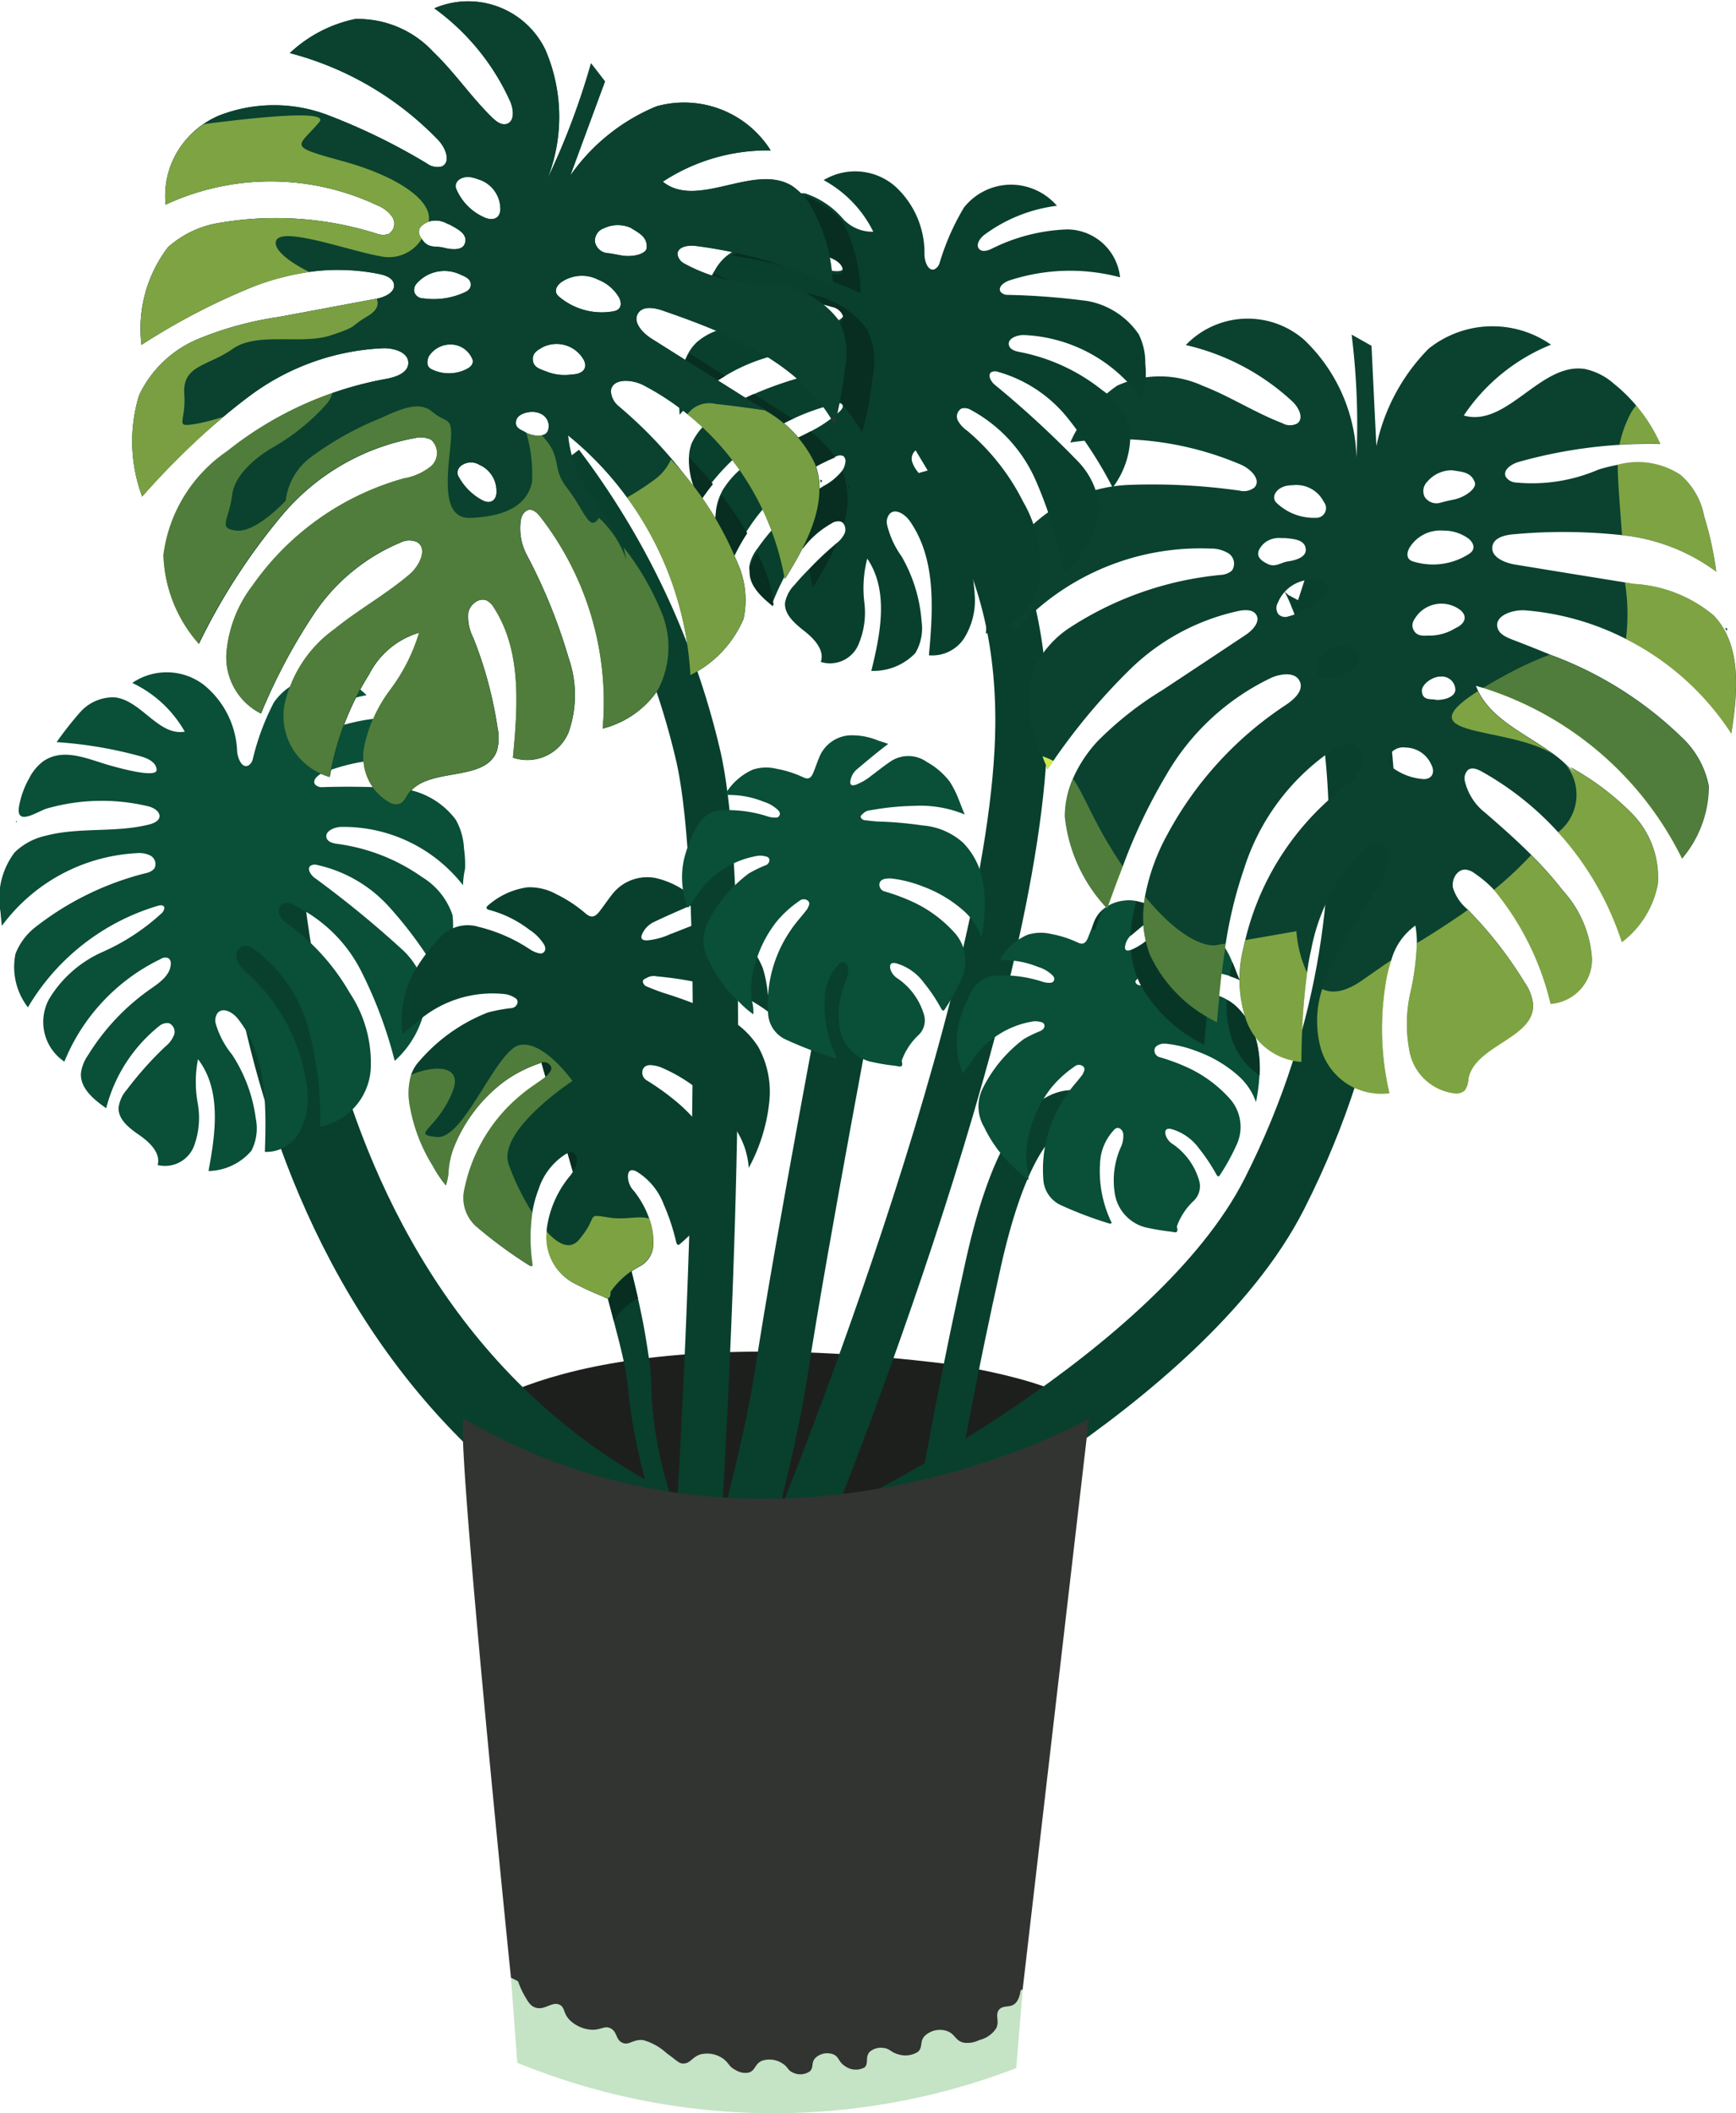 <svg xmlns="http://www.w3.org/2000/svg" width="60.254" height="73.329" viewBox="0 0 60.254 73.329"><g transform="translate(-724.826 -375.167)"><g transform="translate(724.826 375.167)"><path d="M752.994,459.518s3.649-3.54,16.812-1.9c0,0,4.745.678,4.881,1.9,0,0-5.966,6.169-11.864,4.135S752.994,462.569,752.994,459.518Z" transform="translate(-736.887 -410.286)" fill="#1d1f1d"/><path d="M740.423,421.785s-.849,19.068,13.827,26.463" transform="translate(-731.5 -395.128)" fill="none" stroke="#08402d" stroke-miterlimit="10" stroke-width="2.801"/><path d="M762.186,454.016l-.844.314c-.225-.835-.44-1.639-.642-2.466a20.986,20.986,0,0,1-.5-2.506c-.031-.212-.045-.436-.067-.647-.031-.189-.049-.377-.09-.575-.081-.4-.171-.79-.278-1.19l-.121-.472c-.166-.638-.337-1.284-.512-1.926-.22-.835-.454-1.666-.692-2.493l-.121-.431c-.18-.629-.359-1.253-.539-1.882l-.256-.885-.1-.337-1.033-3.575.723-.229.135-.045a.212.212,0,0,0,.018.049q.788,2.351,1.514,4.73c.485,1.6.934,3.211,1.361,4.832.117.467.233.934.341,1.406.076.35.153.7.216,1.055.076.413.139.84.2,1.267.027.216.031.445.05.67.009.2,0,.4.022.6A14.058,14.058,0,0,0,762.186,454.016Z" transform="translate(-738.342 -400.646)" fill="#08402d"/><path d="M773.893,433.573s-1.868,9.816-2.531,14.177c-.367,2.418-1.206,5.455-1.206,5.455" transform="translate(-744.235 -400.175)" fill="none" stroke="#08402d" stroke-miterlimit="10" stroke-width="1.831"/><path d="M758.877,403.287a26.9,26.9,0,0,1,4.776,10.2c1.337,6.006-.037,27.25-.037,27.25" transform="translate(-739.406 -387.207)" fill="none" stroke="#08402d" stroke-miterlimit="10" stroke-width="1.571"/><path d="M777.266,402.355c.15-.09,3.79,2.724,3.721,9.641-.094,9.507-7.8,28.228-7.8,28.228" transform="translate(-745.534 -386.808)" fill="none" stroke="#08402d" stroke-miterlimit="10" stroke-width="1.815"/><path d="M786.63,442.661s-2.269-2.051-3.872,5.108-2.355,12.72-2.355,12.72" transform="translate(-748.623 -403.95)" fill="none" stroke="#08402d" stroke-miterlimit="10" stroke-width="1.236"/><path d="M792.8,409.654c.476.155,4.614,10.292-1.185,21.712-3.277,6.453-14.1,11.727-14.1,11.727" transform="translate(-747.387 -389.934)" fill="none" stroke="#08402d" stroke-miterlimit="10" stroke-width="2.323"/><g transform="translate(0 23.328)"><path d="M724.844,424.28c.012.162.029.323.047.48a6.213,6.213,0,0,1,4.658-2.521.882.882,0,0,1,.5.084.334.334,0,0,1,.137.443.5.5,0,0,1-.284.161,10.257,10.257,0,0,0-3.839,1.87,2.179,2.179,0,0,0-.7.934,2.293,2.293,0,0,0,.432,1.856,7.824,7.824,0,0,1,4.514-3.524c.067-.019.151-.033.2.02s0,.163-.059.226a7.515,7.515,0,0,1-2.073,1.36,4.1,4.1,0,0,0-1.841,1.619,1.659,1.659,0,0,0,.524,2.183,6.794,6.794,0,0,1,3.343-3.561.283.283,0,0,1,.275-.025.233.233,0,0,1,.075.213c-.026.383-.393.636-.708.855a7.788,7.788,0,0,0-2.167,2.3,1.394,1.394,0,0,0-.242.61c-.039.525.444.924.876,1.224a5.353,5.353,0,0,1,1.858-2.865.432.432,0,0,1,.311-.088.323.323,0,0,1,.186.411.983.983,0,0,1-.3.4,12.007,12.007,0,0,0-1.333,1.492,1.16,1.16,0,0,0-.293.64c-.01.424.4.72.746.961s.723.612.61,1.02a1.079,1.079,0,0,0,1.252-.631,2.822,2.822,0,0,0,.14-1.512,4.089,4.089,0,0,1,.009-1.529c.819,1.062.612,2.562.365,3.88a2.006,2.006,0,0,0,1.49-.705,1.7,1.7,0,0,0,.151-1.116,5.3,5.3,0,0,0-.822-2.216,3.043,3.043,0,0,1-.567-1.073.439.439,0,0,1,.074-.385c.193-.2.53,0,.7.221.994,1.257.985,3.009.93,4.611a1.315,1.315,0,0,0,1.186-.66,2.461,2.461,0,0,0,.3-1.378,6.408,6.408,0,0,0-2.121-4.188,1.164,1.164,0,0,1-.328-.435.375.375,0,0,1,.17-.468.513.513,0,0,1,.456.125,5.123,5.123,0,0,1,1.859,2.768,12.274,12.274,0,0,1,.4,3.362,2.184,2.184,0,0,0,1.75-1.959,4.389,4.389,0,0,0-.727-2.687,7.707,7.707,0,0,0-2.079-2.34,1,1,0,0,1-.341-.335.314.314,0,0,1,.105-.42.427.427,0,0,1,.336.037,5.073,5.073,0,0,1,2.367,2.286,15.1,15.1,0,0,1,1.174,3.134,3.376,3.376,0,0,0,1.106-2.231,2.679,2.679,0,0,0-.81-1.6,35.88,35.88,0,0,0-3.1-2.538c-.122-.106-.244-.3-.121-.4a.277.277,0,0,1,.232-.029,4.736,4.736,0,0,1,2.484,1.437,14.15,14.15,0,0,1,1.722,2.346,3.024,3.024,0,0,0,.492-2.048,2.463,2.463,0,0,0-1.055-1.315,6.617,6.617,0,0,0-2.921-1.149c-.154-.021-.339-.059-.391-.2-.085-.236.256-.386.507-.392a5.266,5.266,0,0,1,4.226,2.025,2.788,2.788,0,0,1,.07-.565,3.737,3.737,0,0,0-.037-.71,2.227,2.227,0,0,0-.285-1A2.746,2.746,0,0,0,738.8,420a26.322,26.322,0,0,0-2.788-.053.314.314,0,0,1-.251-.095c-.105-.15.1-.327.267-.4a6.713,6.713,0,0,1,3.849-.337,1.856,1.856,0,0,0-1.942-1.554,6.326,6.326,0,0,0-2.6.838c-.123.058-.278.112-.384.027-.167-.132-.01-.4.154-.53a5.368,5.368,0,0,1,2.443-1.139,2.084,2.084,0,0,0-3.215.248,8.51,8.51,0,0,0-.736,1.981.36.36,0,0,1-.148.208c-.225.114-.375-.245-.393-.5a3.12,3.12,0,0,0-1.16-2.3,2.122,2.122,0,0,0-2.479-.064,4.122,4.122,0,0,1,1.822,1.691c-.916.16-1.516-1.1-2.441-1.191a1.534,1.534,0,0,0-1.183.509,11.994,11.994,0,0,0-.824,1.045,14.621,14.621,0,0,1,2.905.49c.254.07.557.208.566.471.01.322-1.465-.11-1.611-.15-.729-.2-1.6-.637-2.314-.153a1.682,1.682,0,0,0-.5.6,3.076,3.076,0,0,0-.353.985c-.108.7.661.149.973.06a6.929,6.929,0,0,1,3.5-.079c.455.11.6.491.059.631-1.175.3-2.437.085-3.609.395a2.247,2.247,0,0,0-1.068.571A2.632,2.632,0,0,0,724.844,424.28Z" transform="translate(-724.826 -415.962)" fill="#0a4f38"/><path d="M725.792,425.017c0,.007,0,.014.007.022l.022-.054C725.791,424.971,725.794,425,725.792,425.017Z" transform="translate(-725.239 -419.824)" fill="#0a4f38"/><path d="M725.844,424.984l.006,0h0v-.006h-.006Z" transform="translate(-725.262 -419.824)" fill="#0a4f38"/></g><path d="M760.484,445.723a2.371,2.371,0,0,0-.782.7.534.534,0,0,0-.058.09c-.166-.638-.337-1.284-.512-1.926-.22-.835-.454-1.666-.692-2.493a.835.835,0,0,0,.022-.1.306.306,0,0,0-.112-.31.125.125,0,0,0-.031-.018c-.18-.629-.359-1.253-.539-1.882l-.256-.885a.184.184,0,0,0,.036-.234.2.2,0,0,0-.135-.1l-1.033-3.575.723-.229a.249.249,0,0,0,.153,0q.788,2.351,1.514,4.73c.485,1.6.934,3.211,1.361,4.832C760.26,444.784,760.376,445.251,760.484,445.723Z" transform="translate(-738.342 -400.68)" fill="#072e20"/><path d="M761.587,434.3a3.226,3.226,0,0,1,.379,1.9,6.123,6.123,0,0,1-.713,2.292,2.775,2.775,0,0,0-.418-1.284,5.648,5.648,0,0,0-1.452-1.523,5.506,5.506,0,0,0-1.2-.69,1.25,1.25,0,0,0-.24-.058c-.152-.026-.308-.01-.369.149a.314.314,0,0,0,.149.376,8.83,8.83,0,0,1,1.008.723,5.668,5.668,0,0,1,1.462,1.854,1.855,1.855,0,0,1-.3,2.042,8.863,8.863,0,0,1-1,1.03c-.107.1-.136.042-.162-.058a7.289,7.289,0,0,0-.428-1.29,2.27,2.27,0,0,0-.943-1.144c-.191-.1-.3-.039-.3.178a.727.727,0,0,0,.2.487,3.286,3.286,0,0,1,.542.976,2.4,2.4,0,0,1,.142.855.877.877,0,0,1-.457.787,2.878,2.878,0,0,0-.962.814c-.023.035-.062.071-.062.107-.006.317-.165.181-.311.117a10.071,10.071,0,0,1-1.024-.476,1.8,1.8,0,0,1-.888-1.76c0-.026,0-.055,0-.081a3.619,3.619,0,0,1,.778-1.815,1.182,1.182,0,0,0,.266-.521.312.312,0,0,0-.114-.315c-.1-.065-.188,0-.285.052a2.257,2.257,0,0,0-.927,1.212,4.008,4.008,0,0,0-.217.8,6.206,6.206,0,0,0,0,1.75c0,.039.029.087-.013.11-.023.013-.071,0-.1-.023a15.537,15.537,0,0,1-1.825-1.341,1.324,1.324,0,0,1-.421-1.3,5.706,5.706,0,0,1,2-3.3c.259-.22.551-.392.82-.6a.3.3,0,0,0,.049-.035c.078-.1.208-.195.123-.341a.291.291,0,0,0-.373-.09,4.624,4.624,0,0,0-1.235.632,5.3,5.3,0,0,0-1.727,2.236,2.859,2.859,0,0,0-.208.946,1.974,1.974,0,0,1-.09.424,4.263,4.263,0,0,1-.467-.7,5.8,5.8,0,0,1-.784-2.051,2.347,2.347,0,0,1,.039-1.076v0a1.339,1.339,0,0,1,.3-.5A6,6,0,0,1,752.2,433.1a5.409,5.409,0,0,1,.791-.149.244.244,0,0,0,.233-.172.151.151,0,0,0-.075-.178.844.844,0,0,0-.34-.136,3.953,3.953,0,0,0-3,.907c-.178.156-.366.3-.551.454,0,0-.013,0-.033,0a3.674,3.674,0,0,1,.408-2.126,6.169,6.169,0,0,1,.94-1.238,1.292,1.292,0,0,1,1.31-.331,5.6,5.6,0,0,1,1.779.781.97.97,0,0,0,.259.12c.078.023.165.042.23-.035s.042-.169,0-.25a1.659,1.659,0,0,0-.512-.518,3.963,3.963,0,0,0-1.381-.684c-.139-.033-.133-.1-.039-.172a2.62,2.62,0,0,1,1.352-.616,1.91,1.91,0,0,1,1.011.243,4.614,4.614,0,0,1,1,.658c.188.165.324.146.483-.055s.311-.435.48-.642a1.538,1.538,0,0,1,1.478-.526A3,3,0,0,1,759.2,429c.117.071.227.149.376.25-.265.11-.5.207-.735.311-.3.133-.6.265-.894.408a.821.821,0,0,0-.373.369c-.1.185-.042.269.168.259a2.457,2.457,0,0,0,.775-.21c.3-.11.583-.237.885-.337a1.39,1.39,0,0,1,1.6.412,3.276,3.276,0,0,1,.739,1.1,4.264,4.264,0,0,1,.169.853c.032.236.042.476.084.713a5.049,5.049,0,0,0-2.032-.956,11.68,11.68,0,0,0-1.893-.324.49.49,0,0,0-.344.045c-.058.039-.158.049-.146.149a.217.217,0,0,0,.146.162c.182.075.367.149.551.211a16.238,16.238,0,0,1,1.8.674A2.992,2.992,0,0,1,761.587,434.3Z" transform="translate(-735.265 -397.969)" fill="#08402d"/><path d="M789.762,434.995a.243.243,0,0,0,.193.256,6.886,6.886,0,0,1,.925.341,4.479,4.479,0,0,1,1.509,1.109,1.473,1.473,0,0,1,.207,1.622,7.558,7.558,0,0,1-.552,1c-.059.1-.094.063-.135-.009a6.393,6.393,0,0,0-.6-.9,1.8,1.8,0,0,0-.961-.674c-.171-.035-.238.031-.2.2a.568.568,0,0,0,.256.328,2.315,2.315,0,0,1,.907,1.257.7.7,0,0,1-.18.7,2.259,2.259,0,0,0-.565.822c-.009.031-.031.067-.023.1.063.242-.09.17-.216.153a8.331,8.331,0,0,1-.88-.148,1.445,1.445,0,0,1-1.069-1.222,2.829,2.829,0,0,1,.211-1.549.9.9,0,0,0,.09-.458.242.242,0,0,0-.153-.216c-.085-.027-.144.036-.2.1a1.783,1.783,0,0,0-.453,1.123,4.1,4.1,0,0,0,.373,2c.014.027.045.058.014.085a.088.088,0,0,1-.077,0,13.33,13.33,0,0,1-1.68-.638,1.048,1.048,0,0,1-.6-.907,4.5,4.5,0,0,1,.831-2.946c.148-.225.337-.418.5-.634a.308.308,0,0,0,.031-.04c.036-.09.117-.193.022-.283a.232.232,0,0,0-.305.009,3.877,3.877,0,0,0-.813.745,4.172,4.172,0,0,0-.845,2.075,2.208,2.208,0,0,0,.041.768,1.671,1.671,0,0,1,.022.341,3.221,3.221,0,0,1-.508-.44,4.538,4.538,0,0,1-1.033-1.4,1.405,1.405,0,0,1-.072-1.28,4.806,4.806,0,0,1,1.451-1.765,4,4,0,0,1,.575-.279c.077-.041.144-.09.144-.184a.125.125,0,0,0-.1-.121.675.675,0,0,0-.288-.031,3.129,3.129,0,0,0-2.1,1.329c-.1.157-.22.31-.328.463,0,0-.009,0-.022,0a2.9,2.9,0,0,1-.14-1.711,4.77,4.77,0,0,1,.459-1.145,1.013,1.013,0,0,1,.929-.53,4.436,4.436,0,0,1,1.527.22.742.742,0,0,0,.224.036c.059,0,.13,0,.166-.076s0-.135-.054-.189a1.226,1.226,0,0,0-.5-.288,3.129,3.129,0,0,0-1.2-.233c-.112,0-.121-.05-.063-.121a2.081,2.081,0,0,1,.9-.759,1.526,1.526,0,0,1,.826-.027,3.639,3.639,0,0,1,.911.292c.176.085.274.04.355-.144.049-.121.094-.242.143-.364.027-.076.054-.153.085-.229a1.116,1.116,0,0,1,.261-.377,1.37,1.37,0,0,1,.763-.337,1.237,1.237,0,0,1,.427.013c.2.041.4.113.588.171.1.031.2.067.337.112-.18.139-.337.265-.494.391-.2.166-.4.332-.6.5a.079.079,0,0,0-.031.036.658.658,0,0,0-.176.324c-.035.166.023.215.184.166a2.068,2.068,0,0,0,.548-.328c.2-.144.4-.3.6-.445a1.112,1.112,0,0,1,1.311-.022,3.594,3.594,0,0,1,.562.413,1.359,1.359,0,0,1,.234.269,3.018,3.018,0,0,1,.274.534.624.624,0,0,1,.035.081c.072.175.135.355.216.53a2.742,2.742,0,0,0-.35-.135,3.66,3.66,0,0,0-.615-.13,5.773,5.773,0,0,0-.79-.041,9.579,9.579,0,0,0-1.518.153.413.413,0,0,0-.252.108l-.013.014c-.036.035-.094.067-.067.134a.181.181,0,0,0,.148.09.056.056,0,0,1,.027,0c.144.018.292.036.44.041a13.1,13.1,0,0,1,1.514.134c.139.023.282.05.417.086a2.136,2.136,0,0,1,.611.229,1.585,1.585,0,0,1,.391.292,2.578,2.578,0,0,1,.692,1.37,4.071,4.071,0,0,1,.058.961,6.334,6.334,0,0,1-.121.938,2.2,2.2,0,0,0-.588-.889,4.415,4.415,0,0,0-1.432-.862,4.189,4.189,0,0,0-1.065-.269.9.9,0,0,0-.193,0C789.892,434.82,789.775,434.864,789.762,434.995Z" transform="translate(-749.692 -398.565)" fill="#0a4f38"/><path d="M766.408,425.738c.015,0,.023,0,.025,0,.109-.154.223-.306.326-.464a3.139,3.139,0,0,1,2.1-1.328.7.7,0,0,1,.288.032.123.123,0,0,1,.1.119.2.2,0,0,1-.142.183,4.374,4.374,0,0,0-.574.28,4.784,4.784,0,0,0-1.454,1.766,1.4,1.4,0,0,0,.073,1.281,4.58,4.58,0,0,0,1.033,1.4,3.371,3.371,0,0,0,.505.441,1.51,1.51,0,0,0-.021-.345,2.277,2.277,0,0,1-.042-.768,4.218,4.218,0,0,1,.847-2.074,3.759,3.759,0,0,1,.812-.746.231.231,0,0,1,.3-.007c.095.091.016.192-.022.285a.235.235,0,0,1-.031.038c-.16.215-.348.408-.5.632a4.519,4.519,0,0,0-.831,2.946,1.049,1.049,0,0,0,.6.907,12.526,12.526,0,0,0,1.68.639.093.093,0,0,0,.077,0c.029-.027,0-.059-.013-.088a4.123,4.123,0,0,1-.376-2,1.791,1.791,0,0,1,.454-1.123c.061-.062.118-.129.205-.1a.246.246,0,0,1,.153.216.927.927,0,0,1-.092.457,2.864,2.864,0,0,0-.21,1.552,1.446,1.446,0,0,0,1.066,1.219,7.807,7.807,0,0,0,.882.148c.127.018.277.089.215-.154-.007-.027.014-.063.023-.094a2.247,2.247,0,0,1,.564-.826.7.7,0,0,0,.183-.7,2.312,2.312,0,0,0-.911-1.255.58.58,0,0,1-.255-.329c-.039-.169.029-.24.2-.2a1.8,1.8,0,0,1,.962.674,5.812,5.812,0,0,1,.6.895c.041.072.076.11.136.013a7.2,7.2,0,0,0,.551-1,1.47,1.47,0,0,0-.206-1.625,4.476,4.476,0,0,0-1.51-1.108,6.9,6.9,0,0,0-.923-.34.244.244,0,0,1-.192-.255c.014-.134.129-.18.25-.193a.861.861,0,0,1,.2,0,4.3,4.3,0,0,1,1.062.274,4.466,4.466,0,0,1,1.431.858,2.207,2.207,0,0,1,.593.891,4.935,4.935,0,0,0,.06-1.9,2.567,2.567,0,0,0-.692-1.369,2.385,2.385,0,0,0-1.416-.6,13.061,13.061,0,0,0-1.516-.134c-.156-.007-.312-.027-.467-.046a.171.171,0,0,1-.146-.091c-.032-.074.044-.1.08-.146a.391.391,0,0,1,.253-.108,9.3,9.3,0,0,1,1.517-.153,4.025,4.025,0,0,1,1.755.3c-.082-.174-.142-.355-.214-.529a3.363,3.363,0,0,0-.311-.615,2.556,2.556,0,0,0-.795-.681,1.106,1.106,0,0,0-1.311.023c-.208.14-.4.3-.6.445a1.992,1.992,0,0,1-.548.324c-.16.051-.221,0-.185-.164a.658.658,0,0,1,.208-.36c.2-.171.4-.337.6-.5.156-.129.316-.252.5-.394-.135-.044-.236-.081-.339-.11a2.346,2.346,0,0,0-1.016-.185,1.216,1.216,0,0,0-1.02.714c-.085.194-.15.4-.231.591s-.177.232-.356.145a3.684,3.684,0,0,0-.909-.289,1.5,1.5,0,0,0-.825.026,2.1,2.1,0,0,0-.9.757c-.057.073-.048.129.065.124a3.164,3.164,0,0,1,1.2.232,1.258,1.258,0,0,1,.5.288c.05.051.093.109.055.19s-.107.077-.169.075a.808.808,0,0,1-.224-.036,4.472,4.472,0,0,0-1.525-.221,1.021,1.021,0,0,0-.931.53,4.827,4.827,0,0,0-.458,1.146A2.914,2.914,0,0,0,766.408,425.738Z" transform="translate(-742.541 -394.253)" fill="#0a4f38"/><g transform="translate(37.901 31.273)"><path d="M796.869,434.942a2.578,2.578,0,0,0-.692-1.37,1.584,1.584,0,0,0-.391-.292,3.69,3.69,0,0,0,.22,1.482,2.5,2.5,0,0,0,.921,1.141A4.072,4.072,0,0,0,796.869,434.942Zm-.849-2.879a.625.625,0,0,0-.035-.081c-.023.086-.041.176-.058.261s-.031.144-.041.216a2.735,2.735,0,0,1,.35.135C796.155,432.418,796.092,432.238,796.02,432.064Zm-1.1-1.3a1.112,1.112,0,0,0-1.311.022c-.206.144-.4.3-.6.445a2.068,2.068,0,0,1-.548.328,3.19,3.19,0,0,0,.207.921.584.584,0,0,0,.036.081,1.715,1.715,0,0,0,.107.229A5.084,5.084,0,0,0,795,434.835c.049-.593.1-1.191.18-1.783.027-.242.058-.485.094-.723.058-.386.126-.768.206-1.149A3.6,3.6,0,0,0,794.915,430.766Zm-1.684-.736c-.193-.058-.386-.13-.588-.171a4.7,4.7,0,0,0-.2,1.213.079.079,0,0,1,.031-.036c.2-.17.4-.337.6-.5.157-.126.315-.252.494-.391C793.434,430.1,793.335,430.06,793.231,430.029Zm-2.039.53c-.031.076-.058.153-.085.229l.081.108c.085-.238.175-.476.265-.714A1.116,1.116,0,0,0,791.192,430.559Z" transform="translate(-791.107 -429.858)" fill="#083626"/></g><g transform="translate(34.855 11.056)"><path d="M811.82,404.83c.151-.044.305-.077.459-.109.4-.083.794-.383.724-.59-.129-.384-.5-.368-.776-.423a1.113,1.113,0,0,0-.864.385.454.454,0,0,0-.1.546A.487.487,0,0,0,811.82,404.83Z" transform="translate(-796.669 -398.444)" fill="none"/><path d="M810.743,412.183c-.118.154-.256.317-.142.536s.316.2.559.189a1.718,1.718,0,0,0,.889-.252c.358-.161.42-.425.182-.623A1.082,1.082,0,0,0,810.743,412.183Z" transform="translate(-796.389 -401.91)" fill="none"/><path d="M810.447,408.44a2.3,2.3,0,0,0,1.947-.264c.213-.132.2-.338-.007-.519a1.466,1.466,0,0,0-.894-.287,1.252,1.252,0,0,0-1.178.614C810.212,408.18,810.237,408.375,810.447,408.44Z" transform="translate(-796.26 -400.012)" fill="none"/><path d="M810.243,421.622c.331.042.481-.2.329-.5a.991.991,0,0,0-.889-.588.57.57,0,0,0-.591.3.294.294,0,0,0,.108.379A2.042,2.042,0,0,0,810.243,421.622Z" transform="translate(-795.747 -405.646)" fill="none"/><path d="M811.793,416.229c-.3-.007-.684.28-.659.519.034.329.323.242.5.287.407,0,.691-.164.655-.391A.467.467,0,0,0,811.793,416.229Z" transform="translate(-796.635 -403.805)" fill="none"/><path d="M803.607,405.744a.337.337,0,0,0,.289-.551,1.072,1.072,0,0,0-1.079-.582,1.254,1.254,0,0,0-.306.044c-.323.108-.451.413-.236.586A1.876,1.876,0,0,0,803.607,405.744Z" transform="translate(-792.797 -398.83)" fill="none"/><path d="M804.736,415.121c.011.178.061.365.3.367a1.355,1.355,0,0,0,1.1-.5c.118-.143.142-.318-.01-.413a.819.819,0,0,0-.731-.178A.9.9,0,0,0,804.736,415.121Z" transform="translate(-793.897 -403.005)" fill="none"/><path d="M801.528,408.72c.263.123.46-.05.685-.081.271-.037.646-.146.634-.412-.016-.35-.412-.374-.717-.4-.026,0-.053,0-.141,0a.8.8,0,0,0-.6.191C801.088,408.324,801.138,408.537,801.528,408.72Z" transform="translate(-792.38 -400.204)" fill="none"/><path d="M803.6,410.35a1.285,1.285,0,0,0-1.243.79.366.366,0,0,0,.02.408.33.33,0,0,0,.37.064,2.586,2.586,0,0,0,1.111-.628c.134-.133.3-.27.2-.47C803.974,410.345,803.771,410.352,803.6,410.35Z" transform="translate(-792.854 -401.288)" fill="none"/><path d="M829.611,413.292l-.039-.009-.039.005.061.093Z" transform="translate(-804.514 -402.543)" fill="#0a422f"/><path d="M803.863,404.624a9.313,9.313,0,0,1,3.5.995,9.421,9.421,0,0,1,3.653,3.28c.224-1.416.379-3.063-.612-4.1a4.733,4.733,0,0,0-2.765-1.093c-.1-.016-.208-.032-.311-.051q-1.906-.306-3.811-.619c-.38-.061-.866-.269-.791-.645.061-.3.447-.385.752-.408a18.84,18.84,0,0,1,3.749.033,6.644,6.644,0,0,1,3.267,1.267,11.536,11.536,0,0,0-.421-1.928,2.49,2.49,0,0,0-.827-1.436,2.689,2.689,0,0,0-2.168-.347c-.23.046-.46.1-.677.169a5.816,5.816,0,0,1-2.894.444.438.438,0,0,1-.321-.2c-.107-.243.211-.444.464-.515a16.75,16.75,0,0,1,3.49-.59c.47-.029.94-.039,1.413-.029a5.659,5.659,0,0,0-.833-1.328,5.517,5.517,0,0,0-.775-.759,2.212,2.212,0,0,0-1.014-.515c-1.533-.24-2.706,2.045-4.2,1.614a6.635,6.635,0,0,1,3.027-2.457,3.547,3.547,0,0,0-4.249.14,6.791,6.791,0,0,0-1.812,3.377c-.058-1.16-.113-2.317-.169-3.478l-.69-.389a25.432,25.432,0,0,1,.169,4.269,5.866,5.866,0,0,0-1.815-4.087,2.978,2.978,0,0,0-4.11.181,8.091,8.091,0,0,1,3.682,1.941c.224.2.431.583.194.775a.539.539,0,0,1-.528-.007c-.953-.366-1.818-.933-2.771-1.3a3.559,3.559,0,0,0-2.959,0,4.692,4.692,0,0,0-1.627,1.971,11.009,11.009,0,0,1,5.925.771c.331.142.71.519.47.787a.586.586,0,0,1-.512.114,21.6,21.6,0,0,0-3.847-.2,5.234,5.234,0,0,0-3.461,1.5,3.039,3.039,0,0,0-.49,3.556.3.3,0,0,1,.033-.033,8.655,8.655,0,0,1,6.745-2.813,1.135,1.135,0,0,1,.638.172.427.427,0,0,1,.11.59.647.647,0,0,1-.392.152,11.6,11.6,0,0,0-5.283,1.86,3.506,3.506,0,0,0-1.2,1.4,4.122,4.122,0,0,0,.292,3.027h0c.058.153.12.3.182.448l.2-.282a21.483,21.483,0,0,1,2.622-3.134,7.719,7.719,0,0,1,3.854-2.078c.2-.032.441-.039.557.124.175.246-.11.554-.36.719q-1.439.958-2.885,1.912a11.791,11.791,0,0,0-2.265,1.789,4.688,4.688,0,0,0-.843,1.287,3.271,3.271,0,0,0-.279,1.312,5.467,5.467,0,0,0,1.468,3.19c.175-.487.353-.973.541-1.455a18.915,18.915,0,0,1,1.507-3.17,8.347,8.347,0,0,1,3.665-3.387c.341-.146.843-.2.979.146.13.321-.214.619-.5.81a12.4,12.4,0,0,0-4.09,4.466,7.209,7.209,0,0,0-.788,2.171,3.757,3.757,0,0,0,.159,2,4.87,4.87,0,0,0,2.334,2.353c.078-.911.165-1.828.311-2.729a14.838,14.838,0,0,1,.629-2.567,7.843,7.843,0,0,1,3.189-4.213.8.8,0,0,1,.531-.159c.344.055.49.515.36.843a2.063,2.063,0,0,1-.707.761,9.494,9.494,0,0,0-3.325,5.218c-.023.084-.042.168-.058.253a4.44,4.44,0,0,0,.084,2.521,2.192,2.192,0,0,0,1.918,1.455,24.629,24.629,0,0,1,.2-3.088q.054-.413.146-.817a6.714,6.714,0,0,1,1.783-3.432.7.7,0,0,1,.525-.256c.447.049.415.723.214,1.128-.48.966-1.157,1.825-1.663,2.777a6.446,6.446,0,0,0-.483,1.157,3.562,3.562,0,0,0-.075,1.957,2.188,2.188,0,0,0,2.411,1.666,9.814,9.814,0,0,1-.129-3.815,4.811,4.811,0,0,1,.2-.82,2.189,2.189,0,0,1,.83-1.182,3.463,3.463,0,0,1,.052.606v0a9.125,9.125,0,0,1-.2,1.614,4.939,4.939,0,0,0-.039,2.22,1.812,1.812,0,0,0,1.569,1.384.431.431,0,0,0,.327-.1.7.7,0,0,0,.13-.4c.217-1.18,2.314-1.407,2.249-2.6a1.633,1.633,0,0,0-.294-.752,13.861,13.861,0,0,0-1.97-2.522l-.017-.016a1.6,1.6,0,0,1-.5-.736c-.062-.3.146-.664.447-.638a.621.621,0,0,1,.308.133,3.979,3.979,0,0,1,.664.564,9.74,9.74,0,0,1,1.968,3.96,1.546,1.546,0,0,0,1.436-1.568,3.882,3.882,0,0,0-1.008-2.363,12.917,12.917,0,0,0-1.1-1.238c-.505-.509-1.044-.982-1.589-1.455a1.962,1.962,0,0,1-.71-1.086.41.41,0,0,1,.11-.411c.14-.1.331-.019.48.065a10.494,10.494,0,0,1,4.855,5.915,3.3,3.3,0,0,0,1.248-2.016,3.154,3.154,0,0,0-.891-2.443,9.248,9.248,0,0,0-2.136-1.611c.09.13.185.256.275.385a2.914,2.914,0,0,0-.47-.512,3.969,3.969,0,0,0-.4-.331c-.946-.694-2.12-1.177-2.615-2.188-.026-.058-.055-.117-.078-.178.084.023.165.049.249.071a11.554,11.554,0,0,1,6.907,5.925,3.911,3.911,0,0,0,.93-2.515,3.128,3.128,0,0,0-.933-1.689,12.956,12.956,0,0,0-4.583-2.878c-.438-.181-.875-.353-1.313-.521-.2-.078-.434-.182-.5-.389C802.768,404.819,803.413,404.592,803.863,404.624Zm-8.369-4.3a1.1,1.1,0,0,1,.3-.042,1.066,1.066,0,0,1,1.079.58.338.338,0,0,1-.288.551,1.868,1.868,0,0,1-1.332-.5C795.041,400.742,795.17,400.434,795.495,400.327Zm-.567,2.69c-.389-.181-.44-.4-.139-.707a.8.8,0,0,1,.6-.191c.088,0,.117,0,.143,0,.3.029.7.055.716.4.013.266-.363.376-.635.412C795.388,402.965,795.19,403.14,794.927,403.017Zm.742,1.809a.331.331,0,0,1-.369-.062.362.362,0,0,1-.019-.408,1.279,1.279,0,0,1,1.241-.791c.175,0,.376-.007.46.165.1.2-.068.337-.2.47A2.6,2.6,0,0,1,795.67,404.826Zm2.353,1.656a1.356,1.356,0,0,1-1.1.5c-.24,0-.292-.188-.3-.366a.9.9,0,0,1,.661-.729.821.821,0,0,1,.729.178C798.162,406.164,798.139,406.339,798.023,406.482Zm2.45-6.329a1.115,1.115,0,0,1,.865-.386c.279.055.648.039.778.425.068.2-.324.505-.726.59-.152.029-.308.065-.457.107a.489.489,0,0,1-.554-.191A.453.453,0,0,1,800.473,400.152Zm-.638,2.323a1.252,1.252,0,0,1,1.18-.616,1.459,1.459,0,0,1,.891.285c.208.182.221.389.01.522a2.31,2.31,0,0,1-1.948.262C799.756,402.865,799.731,402.67,799.835,402.475Zm.943,5.257c-.175-.046-.467.042-.5-.289-.026-.237.356-.525.658-.519a.468.468,0,0,1,.5.415C801.468,407.567,801.183,407.733,800.778,407.733Zm-.227-2.234c-.243.013-.447.03-.56-.188s.026-.383.142-.538a1.083,1.083,0,0,1,1.488-.149c.236.2.175.464-.182.622A1.7,1.7,0,0,1,800.551,405.5Zm-1.319,4.564a.291.291,0,0,1-.107-.376.57.57,0,0,1,.59-.3.992.992,0,0,1,.888.59c.156.3,0,.544-.328.5A2.04,2.04,0,0,1,799.232,410.063Z" transform="translate(-785.78 -394.502)" fill="#0a422f"/></g><path d="M755.84,495.171l.219,2.952a23.459,23.459,0,0,0,17.318.187l.225-2.732Z" transform="translate(-738.105 -426.55)" fill="#c5e3c5"/><g transform="translate(23.566 5.934)"><path d="M782.223,392.94a2.676,2.676,0,0,0-.1.561,5.274,5.274,0,0,0-4.1-2.265c-.252-.01-.6.123-.529.361.045.151.227.2.378.228a6.582,6.582,0,0,1,2.848,1.316,2.42,2.42,0,0,1,.978,1.37,3.009,3.009,0,0,1-.606,2.017,14.514,14.514,0,0,0-1.583-2.439,4.756,4.756,0,0,0-2.4-1.577.3.3,0,0,0-.234.013c-.127.1-.017.3.1.415a34.4,34.4,0,0,1,2.943,2.711,2.684,2.684,0,0,1,.72,1.643,3.368,3.368,0,0,1-1.236,2.164,14.85,14.85,0,0,0-.99-3.2,5.1,5.1,0,0,0-2.231-2.418.428.428,0,0,0-.335-.055.315.315,0,0,0-.127.416,1.009,1.009,0,0,0,.321.352,7.762,7.762,0,0,1,1.941,2.459,4.4,4.4,0,0,1,.568,2.723,2.181,2.181,0,0,1-1.857,1.854,12.29,12.29,0,0,0-.206-3.381,5.173,5.173,0,0,0-1.7-2.869.523.523,0,0,0-.451-.152.375.375,0,0,0-.2.456,1.15,1.15,0,0,0,.3.454,6.4,6.4,0,0,1,1.876,4.3,2.484,2.484,0,0,1-.375,1.36,1.323,1.323,0,0,1-1.222.591c.146-1.6.256-3.346-.663-4.658-.162-.23-.487-.451-.691-.26a.442.442,0,0,0-.1.377,3.089,3.089,0,0,0,.5,1.1,5.26,5.26,0,0,1,.7,2.262,1.692,1.692,0,0,1-.216,1.1,2.006,2.006,0,0,1-1.529.619c.322-1.3.614-2.785-.141-3.895a4.087,4.087,0,0,0-.1,1.529,2.826,2.826,0,0,1-.226,1.5,1.074,1.074,0,0,1-1.287.556c.14-.4-.216-.791-.547-1.053s-.727-.582-.694-1a1.2,1.2,0,0,1,.333-.624c.154-.184.317-.359.49-.534.009-.009.019-.021.029-.03a10.3,10.3,0,0,1,.851-.806.394.394,0,0,1,.047-.042l.029-.025a.922.922,0,0,0,.294-.357.362.362,0,0,0-.052-.34.047.047,0,0,0-.017-.023.229.229,0,0,0-.1-.055.42.42,0,0,0-.315.072,3.2,3.2,0,0,0-.956.826l-.029.039a8.461,8.461,0,0,0-1.014,1.84l-.016.035s0,.009-.005.013a1.725,1.725,0,0,1-.81-1.163v-.013a.4.4,0,0,1,.006-.1,1.4,1.4,0,0,1,.268-.583s.005-.009.01-.013a7.625,7.625,0,0,1,1.064-1.221.417.417,0,0,1,.043-.042,7.82,7.82,0,0,1,1.19-.908,2,2,0,0,0,.642-.53c.01-.013.02-.031.03-.043a.664.664,0,0,0,.081-.238.242.242,0,0,0-.06-.219.259.259,0,0,0-.243,0l-.037.011-.027.012a6.581,6.581,0,0,0-1.948,1.242.4.4,0,0,0-.047.046A6.656,6.656,0,0,0,768.418,398c-.014.021-.025.039-.039.061a6.528,6.528,0,0,0-.427.771,1.429,1.429,0,0,1-.639-1.319,1.819,1.819,0,0,1,.214-.838.256.256,0,0,1,.026-.053,3.087,3.087,0,0,1,1.068-1.05.694.694,0,0,1,.066-.041c.256-.156.53-.293.8-.422.375-.177.757-.335,1.119-.53a.8.8,0,0,0,.088-.045,4.363,4.363,0,0,0,.942-.666c.058-.06.121-.15.071-.221s-.128-.047-.2-.029a7.607,7.607,0,0,0-1.408.477l-.1.048a7.87,7.87,0,0,0-1.633,1.017c-.019.017-.042.034-.062.055a7.435,7.435,0,0,0-1.078,1.081.545.545,0,0,0-.049.065,6.18,6.18,0,0,0-.376.513,2.759,2.759,0,0,1-.414-1.4,1.028,1.028,0,0,1,.006-.112,1.44,1.44,0,0,1,.083-.36,2.136,2.136,0,0,1,.683-.838c.023-.017.047-.038.07-.054.005,0,.005,0,.01,0a7,7,0,0,1,1.4-.824c.033-.016.07-.032.106-.047a12.523,12.523,0,0,1,1.821-.611l.119-.034c.164-.045.324-.085.488-.125a.5.5,0,0,0,.292-.145.333.333,0,0,0-.109-.452.884.884,0,0,0-.5-.11,6.021,6.021,0,0,0-1.272.129c-.05.011-.1.021-.155.036a6.106,6.106,0,0,0-1.694.672.646.646,0,0,0-.093.058,5.872,5.872,0,0,0-1.172.9c-.024.026-.048.047-.072.073a4.5,4.5,0,0,0-.336.376c-.009-.158-.018-.32-.018-.482,0-.036,0-.072,0-.108s0-.077,0-.117c0-.058,0-.117.006-.18s.011-.111.014-.165a2.422,2.422,0,0,1,.356-1.185,1.584,1.584,0,0,1,.241-.288,2.194,2.194,0,0,1,.972-.479,1.156,1.156,0,0,1,.128-.029c1.188-.242,2.435.05,3.623-.188.2-.042.317-.121.353-.209.063-.154-.093-.338-.376-.422a6.956,6.956,0,0,0-3.5-.125c-.287.064-.959.48-.984.065v0a.61.61,0,0,1,.014-.174,3.1,3.1,0,0,1,.391-.927c.005-.013.014-.022.02-.035a1.639,1.639,0,0,1,.536-.572.158.158,0,0,1,.037-.02c.721-.409,1.557.067,2.263.305.132.048,1.45.515,1.585.285a.092.092,0,0,0,.011-.04c.011-.265-.286-.421-.538-.5a14.622,14.622,0,0,0-2.788-.646c-.027,0-.054-.007-.081-.009a11.657,11.657,0,0,1,.881-1,1.54,1.54,0,0,1,1.213-.439,2.928,2.928,0,0,1,1.3.867,1.371,1.371,0,0,0,1.062.461,4.1,4.1,0,0,0-1.723-1.79,2.118,2.118,0,0,1,2.471.205,3.119,3.119,0,0,1,1.029,2.367c0,.252.131.615.361.515a.366.366,0,0,0,.16-.2,8.433,8.433,0,0,1,.849-1.935,2.088,2.088,0,0,1,1.6-.794,2.112,2.112,0,0,1,1.627.732,5.349,5.349,0,0,0-2.5.994c-.174.125-.346.38-.183.52.1.091.258.046.383-.005a6.368,6.368,0,0,1,2.645-.689,1.857,1.857,0,0,1,1.847,1.662,6.75,6.75,0,0,0-3.862.116c-.174.062-.386.225-.287.384a.308.308,0,0,0,.245.109,24.909,24.909,0,0,1,2.777.214A2.739,2.739,0,0,1,782,391.214a2.226,2.226,0,0,1,.225,1.016A3.4,3.4,0,0,1,782.223,392.94Z" transform="translate(-766.039 -385.544)" fill="#08402d"/><path d="M767.314,394.051a.258.258,0,0,1-.026.053s-.008-.014,0-.022S767.283,394.036,767.314,394.051Z" transform="translate(-766.572 -389.184)" fill="#08402d"/><path d="M767.346,394.048s0,0-.005.009,0,0,0-.005v0Z" transform="translate(-766.595 -389.185)" fill="#08402d"/></g><path d="M752.96,461.264c-.371-.216,1.627,19.388,1.627,19.388a20.33,20.33,0,0,0,17.761.407l2.3-19.8S763.671,467.5,752.96,461.264Z" transform="translate(-736.853 -412.031)" fill="#313431"/><g transform="translate(23.56 6.803)"><path d="M776.4,404.643l-.032-.023-.038-.01.02.109Z" transform="translate(-770.439 -394.577)" fill="#072e20"/><path d="M766.742,391.194c-.005.009,0,.018,0,.023a.275.275,0,0,0,.025-.053C766.74,391.149,766.743,391.176,766.742,391.194Zm.029-.034v0s0,0,0,0,0,0,0-.009Zm.4,5.853c-.252-.307-.514-.606-.79-.891a2.65,2.65,0,0,0,.408,1.516c.133-.2.275-.393.424-.578A.394.394,0,0,0,767.172,397.013Zm1.2,1.7a11.473,11.473,0,0,0-.858-1.273,1.871,1.871,0,0,0-.208.726,1.465,1.465,0,0,0,.633,1.431,6.491,6.491,0,0,1,.466-.832A.3.3,0,0,0,768.374,398.711Zm.934,2.456a4.115,4.115,0,0,0-.262-1.059c-.086-.23-.181-.456-.285-.673a1.474,1.474,0,0,0-.267.57v.013c-.066.523.391.949.8,1.275.006-.018.015-.031.021-.049S769.311,401.194,769.308,401.167Zm.815-11.739c-.706-.238-1.543-.714-2.263-.305a16.871,16.871,0,0,1,4.482,1.305,5.651,5.651,0,0,0-.631-2.483,2.928,2.928,0,0,0-1.3-.867,1.54,1.54,0,0,0-1.213.439,9.273,9.273,0,0,0-.794.895l-.087.1a14.451,14.451,0,0,1,2.868.655c.229.076.492.208.533.431a.361.361,0,0,1,.005.072C771.714,389.991,770.264,389.476,770.123,389.427Zm2.439,2.255a3.189,3.189,0,0,0-2.55-1.271,6.2,6.2,0,0,1-2.746-.662,3.116,3.116,0,0,0-.391.927.332.332,0,0,0-.008.062v0c-.084.594.668.115.978.047a6.956,6.956,0,0,1,3.5.125.5.5,0,0,1,.382.31c.033.133-.073.266-.36.321-1.188.237-2.435-.055-3.623.188a1.171,1.171,0,0,0-.128.029,14.8,14.8,0,0,1,1.8.81,1.639,1.639,0,0,1,.149.076,8.689,8.689,0,0,1,.99.624c.039.025.074.049.112.078a6.027,6.027,0,0,1,1.725,1.917,11.454,11.454,0,0,0,.368-1.936A2.527,2.527,0,0,0,772.562,391.682Zm-6.157.847a2.463,2.463,0,0,0-.35,1.073c0,.054-.011.112-.014.165s-.007.121-.006.18c-.006.04,0,.077-.006.112,0,0,0,.005.009.005a3.976,3.976,0,0,1,.352.214c.024-.026.048-.047.072-.073a5.875,5.875,0,0,1,1.172-.9C767.225,393.044,766.813,392.782,766.4,392.529Zm4.276,2.769c-.026-.024-.056-.043-.082-.067-.362.2-.745.353-1.119.529-.268.129-.542.266-.8.422a.688.688,0,0,0-.066.041c.021.023.038.047.059.071a8.557,8.557,0,0,1,.79,1.125.408.408,0,0,1,.047-.046,6.582,6.582,0,0,1,1.948-1.242A3.541,3.541,0,0,0,770.68,395.3Zm1.059,1.379c0-.014-.012-.032-.015-.046s-.009-.014-.008-.023a2,2,0,0,1-.642.529,7.822,7.822,0,0,0-1.19.908.424.424,0,0,0-.043.042l.037.07a9.166,9.166,0,0,1,.461,1.133l.029-.039a3.2,3.2,0,0,1,.956-.826.419.419,0,0,1,.315-.072.23.23,0,0,1,.1.055.047.047,0,0,1,.017.023A2.853,2.853,0,0,0,771.739,396.677Zm-.307,2.519a10.29,10.29,0,0,0-.851.806c-.01.009-.019.021-.029.03l.022.082c.044.173.078.356.109.532a12.587,12.587,0,0,0,.743-1.338c.026-.061.057-.123.082-.18l-.029.025A.391.391,0,0,0,771.432,399.2Zm-1.829-4.653-.873-.549c-.035-.02-.065-.04-.1-.065a7,7,0,0,0-1.4.824s0,0-.01,0c-.023.017-.047.038-.07.054a.679.679,0,0,1,.073.054,8.664,8.664,0,0,1,1.072,1c.019-.021.043-.038.062-.055a7.871,7.871,0,0,1,1.633-1.017Z" transform="translate(-766.028 -387.064)" fill="#072e20"/></g><g transform="translate(4.574)"><path d="M761.37,389.8c.156.019.31.049.465.079.4.08.88-.043.9-.26.031-.4-.315-.533-.549-.693a1.111,1.111,0,0,0-.946.018.452.452,0,0,0-.3.464A.487.487,0,0,0,761.37,389.8Z" transform="translate(-744.858 -381.015)" fill="none"/><path d="M757.5,396.146c-.169.1-.36.192-.341.438s.211.31.441.392a1.707,1.707,0,0,0,.916.115c.392-.008.552-.228.411-.5A1.081,1.081,0,0,0,757.5,396.146Z" transform="translate(-743.245 -384.099)" fill="none"/><path d="M758.675,392.617a2.3,2.3,0,0,0,1.9.517c.248-.038.316-.233.2-.481a1.465,1.465,0,0,0-.711-.612,1.25,1.25,0,0,0-1.324.106C758.56,392.285,758.507,392.475,758.675,392.617Z" transform="translate(-743.849 -382.333)" fill="none"/><path d="M753.457,404.534c.289.168.523,0,.5-.335a.989.989,0,0,0-.588-.889.57.57,0,0,0-.661.045.294.294,0,0,0-.049.391A2.041,2.041,0,0,0,753.457,404.534Z" transform="translate(-741.295 -387.182)" fill="none"/><path d="M756.966,400.21c-.276-.125-.739-.009-.81.22-.1.316.2.348.346.458.374.161.7.119.756-.1A.466.466,0,0,0,756.966,400.21Z" transform="translate(-742.807 -385.868)" fill="none"/><path d="M753.55,387.335c.313.1.518-.071.481-.394a1.072,1.072,0,0,0-.766-.957,1.266,1.266,0,0,0-.3-.079c-.34-.026-.577.2-.447.448A1.876,1.876,0,0,0,753.55,387.335Z" transform="translate(-741.242 -379.764)" fill="none"/><path d="M750.813,396.491c-.06.168-.086.36.133.455a1.355,1.355,0,0,0,1.211-.033c.165-.085.254-.237.153-.384a.821.821,0,0,0-.6-.449A.9.9,0,0,0,750.813,396.491Z" transform="translate(-740.508 -384.119)" fill="none"/><path d="M750.439,389.288c.194.216.443.133.663.193.264.072.651.118.744-.132.122-.328-.233-.505-.5-.652-.023-.013-.049-.021-.13-.055a.8.8,0,0,0-.628-.058C750.188,388.752,750.151,388.968,750.439,389.288Z" transform="translate(-740.286 -380.892)" fill="none"/><path d="M751.569,391.729a1.285,1.285,0,0,0-1.453.242c-.107.11-.194.224-.141.384a.329.329,0,0,0,.316.2,2.577,2.577,0,0,0,1.268-.144c.176-.07.38-.132.369-.354C751.917,391.871,751.728,391.8,751.569,391.729Z" transform="translate(-740.161 -382.207)" fill="none"/><path d="M774.68,404.311l-.033-.023-.038-.01.02.109Z" transform="translate(-750.716 -387.632)" fill="#0a422f"/><path d="M734.043,382.247a8.659,8.659,0,0,1,7.307.046,1.125,1.125,0,0,1,.522.407.424.424,0,0,1-.129.584.631.631,0,0,1-.421-.011,11.591,11.591,0,0,0-5.589-.349,3.47,3.47,0,0,0-1.651.824,4.656,4.656,0,0,0-.918,3.383,23.018,23.018,0,0,1,3.935-2.043,7.727,7.727,0,0,1,4.359-.406c.2.046.421.134.465.331.065.294-.315.467-.611.521l-3.4.635a11.728,11.728,0,0,0-2.786.762,3.94,3.94,0,0,0-2.047,1.954,5.459,5.459,0,0,0,.106,3.51,24.879,24.879,0,0,1,3.692-3.459,8.343,8.343,0,0,1,4.7-1.686c.37,0,.854.145.846.515-.007.347-.44.489-.781.551a12.422,12.422,0,0,0-5.51,2.513,5.137,5.137,0,0,0-2.207,3.6,4.86,4.86,0,0,0,1.23,3.079A21.461,21.461,0,0,1,738.08,393a7.854,7.854,0,0,1,4.582-2.636.819.819,0,0,1,.551.061.616.616,0,0,1,0,.916,2.036,2.036,0,0,1-.948.426,9.522,9.522,0,0,0-5.25,3.716,4.437,4.437,0,0,0-.907,2.354,2.189,2.189,0,0,0,1.2,2.088,20.07,20.07,0,0,1,1.839-3.461A6.723,6.723,0,0,1,742.131,394a.7.7,0,0,1,.582-.031c.4.221.1.829-.242,1.123-.82.7-1.778,1.228-2.617,1.909a4.351,4.351,0,0,0-1.728,2.649,2.193,2.193,0,0,0,1.569,2.476,9.877,9.877,0,0,1,1.369-3.563,2.847,2.847,0,0,1,1.732-1.442,6.3,6.3,0,0,1-1.006,1.987,4.926,4.926,0,0,0-.9,2.028,1.81,1.81,0,0,0,.9,1.886.445.445,0,0,0,.342.037c.133-.054.2-.2.276-.321.66-1,2.678-.391,3.087-1.517a1.657,1.657,0,0,0,.022-.809,13.963,13.963,0,0,0-.838-3.111,1.587,1.587,0,0,1-.177-.875c.059-.3.395-.554.662-.414a.668.668,0,0,1,.233.246c.965,1.5.828,3.421.656,5.193a1.548,1.548,0,0,0,1.933-.884,3.894,3.894,0,0,0,0-2.57,19.119,19.119,0,0,0-1.427-3.53,1.968,1.968,0,0,1-.229-1.276.406.406,0,0,1,.261-.336c.167-.035.312.112.417.246a10.474,10.474,0,0,1,2.16,7.34,3.291,3.291,0,0,0,1.935-1.367,3.15,3.15,0,0,0,.137-2.6,9.339,9.339,0,0,0-1.339-2.318l.1.462c-.36-1.582-2.082-2.725-2.034-4.346a11.525,11.525,0,0,1,4.247,8.314,3.9,3.9,0,0,0,1.839-1.953,3.128,3.128,0,0,0-.2-1.919,15.386,15.386,0,0,0-4.1-5.43.747.747,0,0,1-.307-.555c.045-.452.727-.409,1.131-.2a9.477,9.477,0,0,1,4.91,6.726c.76-1.218,1.548-2.672,1.041-4.015a4.739,4.739,0,0,0-2.119-2.085l-3.535-2.229c-.323-.2-.69-.586-.473-.9.174-.253.56-.182.851-.082,2.3.795,4.771,1.8,5.953,3.935a11.607,11.607,0,0,0,.365-1.938,2.519,2.519,0,0,0-.2-1.647,3.193,3.193,0,0,0-2.55-1.275,5.811,5.811,0,0,1-2.837-.72.433.433,0,0,1-.217-.311c0-.264.366-.327.628-.293a16.81,16.81,0,0,1,4.754,1.346,5.608,5.608,0,0,0-.664-2.551,2.231,2.231,0,0,0-.734-.87c-1.318-.821-3.289.825-4.495-.152A6.633,6.633,0,0,1,755,380.388a3.55,3.55,0,0,0-3.966-1.531,6.813,6.813,0,0,0-2.988,2.4l1.2-3.266-.484-.628a25.38,25.38,0,0,1-1.51,4,5.875,5.875,0,0,0-.075-4.472,2.976,2.976,0,0,0-3.854-1.436,8.068,8.068,0,0,1,2.63,3.222c.125.277.17.706-.122.79-.178.051-.353-.082-.486-.21-.733-.71-1.307-1.57-2.043-2.275a3.551,3.551,0,0,0-2.727-1.155,4.715,4.715,0,0,0-2.266,1.181,11,11,0,0,1,5.154,3.022c.249.26.45.756.125.91a.594.594,0,0,1-.515-.1,21.532,21.532,0,0,0-3.465-1.689,5.247,5.247,0,0,0-3.771.03A3.038,3.038,0,0,0,734,382.267Zm12.478,7.94c-.144-.11-.443-.142-.346-.458.07-.229.534-.345.81-.22a.466.466,0,0,1,.292.574C747.221,390.306,746.894,390.348,746.52,390.187Zm1.58-2.028a1.707,1.707,0,0,1-.916-.115c-.23-.082-.423-.149-.441-.392s.172-.342.341-.438a1.081,1.081,0,0,1,1.428.443C748.653,387.931,748.492,388.151,748.1,388.159Zm1.1-5.068a1.111,1.111,0,0,1,.946-.018c.234.16.58.289.549.693-.017.217-.495.34-.9.26-.154-.031-.309-.061-.465-.079a.487.487,0,0,1-.435-.392A.452.452,0,0,1,749.2,383.091Zm-1.5,1.889a1.25,1.25,0,0,1,1.324-.106,1.466,1.466,0,0,1,.711.612c.12.248.052.443-.2.481a2.3,2.3,0,0,1-1.9-.517C747.482,385.309,747.535,385.119,747.707,384.98Zm-3.47,6.361a.57.57,0,0,1,.661-.045.989.989,0,0,1,.588.889c.024.336-.21.5-.5.335a2.041,2.041,0,0,1-.8-.787A.294.294,0,0,1,744.236,391.341Zm.388-3.765c.1.147.012.3-.153.384a1.355,1.355,0,0,1-1.211.033c-.22-.095-.193-.286-.133-.455a.9.9,0,0,1,.893-.412A.82.82,0,0,1,744.625,387.576Zm-.4-2.2a2.577,2.577,0,0,1-1.268.144.329.329,0,0,1-.316-.2c-.053-.16.034-.273.141-.384a1.285,1.285,0,0,1,1.453-.242c.159.069.348.142.358.331C744.6,385.242,744.4,385.3,744.222,385.375Zm.327-4.067a1.265,1.265,0,0,1,.3.079,1.073,1.073,0,0,1,.766.957c.037.323-.168.5-.481.394a1.876,1.876,0,0,1-1.03-.982C743.972,381.512,744.209,381.281,744.549,381.308Zm-1.424,1.55a.8.8,0,0,1,.628.058c.081.034.106.043.13.055.269.147.624.324.5.652-.093.25-.48.2-.744.132-.22-.059-.468.023-.663-.193C742.69,383.243,742.726,383.027,743.124,382.857Z" transform="translate(-732.824 -375.167)" fill="#0a422f"/></g><path d="M756.032,494.253a2.87,2.87,0,0,0,.362,1.131c.126.218.2.346.361.407.329.128.586-.224.859-.09.193.094.108.29.362.543a1.2,1.2,0,0,0,.678.316c.381.042.5-.152.723-.045.241.118.172.388.407.5s.364-.126.724-.09a1.977,1.977,0,0,1,.814.452c.376.269.428.365.588.362.243-.005.306-.229.588-.317a.955.955,0,0,1,.769.135c.219.145.2.279.452.407a.634.634,0,0,0,.452.09c.235-.065.209-.293.452-.407a.815.815,0,0,1,.724.09c.2.124.172.233.362.316a.577.577,0,0,0,.588-.045c.142-.134.039-.288.181-.452a.594.594,0,0,1,.633-.135c.209.087.172.26.407.407a.634.634,0,0,0,.678.045c.153-.139.008-.362.181-.543a.591.591,0,0,1,.452-.135c.244.017.272.156.543.226a.815.815,0,0,0,.678-.09c.176-.161.053-.345.226-.543a.767.767,0,0,1,.769-.181c.3.1.29.339.588.407a.912.912,0,0,0,.543-.09.963.963,0,0,0,.588-.407c.124-.255-.042-.447.09-.633.118-.166.33-.089.5-.181.208-.114.362-.479.226-1.492Z" transform="translate(-738.188 -426.138)" fill="#313431"/></g><path d="M757.367,386.3a3.2,3.2,0,0,0-2.551-1.273,5.824,5.824,0,0,1-2.836-.72.44.44,0,0,1-.217-.311c-.006-.265.367-.327.629-.294a16.839,16.839,0,0,1,4.754,1.345,5.655,5.655,0,0,0-.664-2.551,2.235,2.235,0,0,0-.736-.869c-1.316-.82-3.286.826-4.492-.152A6.613,6.613,0,0,1,755,380.387a3.553,3.553,0,0,0-3.967-1.53,6.823,6.823,0,0,0-2.988,2.4q.6-1.633,1.206-3.263c-.162-.211-.324-.421-.487-.629a25.5,25.5,0,0,1-1.507,4,5.884,5.884,0,0,0-.078-4.473,2.972,2.972,0,0,0-3.854-1.436,8.088,8.088,0,0,1,2.631,3.222c.123.278.169.707-.123.791-.178.052-.353-.084-.487-.21-.733-.71-1.306-1.572-2.041-2.275a3.57,3.57,0,0,0-2.729-1.157,4.719,4.719,0,0,0-2.266,1.183,11.007,11.007,0,0,1,5.153,3.02c.25.26.451.759.126.911a.6.6,0,0,1-.515-.094,21.4,21.4,0,0,0-3.465-1.692,5.273,5.273,0,0,0-3.772.029,3.182,3.182,0,0,0-.509.292A2.941,2.941,0,0,0,734,382.267l.039-.019a8.665,8.665,0,0,1,7.308.045,1.146,1.146,0,0,1,.522.408.424.424,0,0,1-.13.584.634.634,0,0,1-.422-.013,11.577,11.577,0,0,0-5.587-.346,3.473,3.473,0,0,0-1.653.823,4.659,4.659,0,0,0-.917,3.383,22.908,22.908,0,0,1,3.935-2.041,9.463,9.463,0,0,1,1.889-.486,6.717,6.717,0,0,1,2.47.081c.194.046.421.133.464.328.065.288-.3.46-.593.518-.007,0-.01,0-.017,0q-1.7.321-3.4.635a11.693,11.693,0,0,0-2.784.765,3.926,3.926,0,0,0-2.048,1.951,5.46,5.46,0,0,0,.107,3.51,31.036,31.036,0,0,1,2.807-2.768q.427-.365.885-.691a8.348,8.348,0,0,1,4.7-1.685c.37,0,.852.146.846.515-.006.347-.441.49-.781.551a12.332,12.332,0,0,0-5.51,2.511,5.145,5.145,0,0,0-2.207,3.6,4.882,4.882,0,0,0,1.228,3.079A21.516,21.516,0,0,1,738.079,393a7.865,7.865,0,0,1,4.583-2.635.82.82,0,0,1,.551.062.616.616,0,0,1,0,.917,2.062,2.062,0,0,1-.946.424,9.525,9.525,0,0,0-5.251,3.718,4.445,4.445,0,0,0-.907,2.352,2.186,2.186,0,0,0,1.2,2.088,19.858,19.858,0,0,1,1.841-3.458A6.728,6.728,0,0,1,742.131,394a.689.689,0,0,1,.58-.029c.4.22.1.826-.24,1.121-.82.7-1.779,1.228-2.618,1.909a4.345,4.345,0,0,0-1.728,2.651,2.19,2.19,0,0,0,1.569,2.473,9.922,9.922,0,0,1,1.368-3.562,2.858,2.858,0,0,1,1.734-1.442,6.315,6.315,0,0,1-1.008,1.986,4.925,4.925,0,0,0-.9,2.029,1.809,1.809,0,0,0,.9,1.886.457.457,0,0,0,.344.039c.133-.055.194-.2.276-.321.658-1,2.677-.392,3.086-1.517a1.673,1.673,0,0,0,.023-.81,14.045,14.045,0,0,0-.84-3.111,1.6,1.6,0,0,1-.175-.875c.058-.3.4-.554.662-.412a.68.68,0,0,1,.233.243c.966,1.5.826,3.422.655,5.2a1.548,1.548,0,0,0,1.934-.885,3.9,3.9,0,0,0,0-2.57,19.3,19.3,0,0,0-1.426-3.53,1.95,1.95,0,0,1-.23-1.277c.033-.146.114-.3.26-.333.169-.036.314.11.418.246a10.478,10.478,0,0,1,2.159,7.341,3.3,3.3,0,0,0,1.938-1.368,3.167,3.167,0,0,0,.136-2.6,9.406,9.406,0,0,0-1.339-2.318c.033.156.068.308.1.464a1.388,1.388,0,0,0-.052-.169,5.426,5.426,0,0,0-.768-1.491,4.755,4.755,0,0,1-1.212-2.69,11.309,11.309,0,0,1,2.048,2.155,11.5,11.5,0,0,1,2.2,6.161,3.887,3.887,0,0,0,1.841-1.954,3.141,3.141,0,0,0-.2-1.918,11.417,11.417,0,0,0-2.318-3.607c-.567-.635-1.176-1.235-1.786-1.822a.745.745,0,0,1-.3-.558c.045-.451.726-.408,1.131-.2a8.852,8.852,0,0,1,1.533,1,9.479,9.479,0,0,1,3.377,5.72c.758-1.219,1.549-2.674,1.04-4.015a4.13,4.13,0,0,0-1.731-1.838c-.129-.084-.259-.168-.389-.249l-3.536-2.227c-.321-.2-.687-.587-.473-.9.175-.253.561-.181.853-.081,2.239.771,4.637,1.747,5.853,3.766.032.055.065.11.1.168.026-.078.049-.152.071-.23a15.911,15.911,0,0,0,.295-1.708A2.538,2.538,0,0,0,757.367,386.3Zm-13.616-3.38c.081.035.107.042.13.055.269.149.625.324.5.655-.094.249-.479.2-.745.133-.217-.061-.467.023-.661-.194a1.039,1.039,0,0,1-.087-.11c-.188-.262-.114-.444.233-.6A.807.807,0,0,1,743.751,382.915Zm-1.115,2.4a.37.37,0,0,1,.143-.385,1.281,1.281,0,0,1,1.452-.24c.159.068.35.139.36.331.01.22-.194.282-.37.353a2.558,2.558,0,0,1-1.267.143A.327.327,0,0,1,742.636,385.316Zm.626,2.677c-.22-.094-.194-.285-.133-.453a.889.889,0,0,1,.891-.412.806.806,0,0,1,.6.447c.1.149.013.3-.153.385A1.346,1.346,0,0,1,743.262,387.994Zm1.725,4.524a2,2,0,0,1-.8-.787.288.288,0,0,1,.049-.389.56.56,0,0,1,.658-.045.986.986,0,0,1,.59.888C745.508,392.521,745.275,392.687,744.986,392.518Zm.146-9.781a1.868,1.868,0,0,1-1.031-.982c-.129-.243.107-.473.447-.447a1.381,1.381,0,0,1,.3.078,1.071,1.071,0,0,1,.765.96C745.651,382.665,745.446,382.844,745.132,382.737Zm2.142,7.347a.254.254,0,0,1-.217.185.916.916,0,0,1-.537-.081c-.143-.11-.441-.142-.347-.46.071-.226.535-.343.81-.22A.467.467,0,0,1,747.274,390.084Zm.826-1.925a1.714,1.714,0,0,1-.917-.113c-.23-.085-.421-.149-.44-.392s.172-.344.34-.441a1.082,1.082,0,0,1,1.429.444C748.652,387.932,748.493,388.153,748.1,388.159Zm1.446-2.191a2.3,2.3,0,0,1-1.9-.519c-.169-.139-.117-.33.055-.47a1.253,1.253,0,0,1,1.325-.1,1.423,1.423,0,0,1,.71.612C749.861,385.735,749.793,385.929,749.546,385.968Zm.253-1.941c-.152-.029-.308-.062-.463-.078a.487.487,0,0,1-.435-.392.456.456,0,0,1,.3-.467,1.12,1.12,0,0,1,.946-.017c.233.159.58.289.547.694C750.681,383.985,750.2,384.108,749.8,384.027Z" transform="translate(-3.424 0)" fill="#0a422f"/><path d="M733.182,400.155a5.461,5.461,0,0,1-.107-3.51,3.926,3.926,0,0,1,2.048-1.951,11.693,11.693,0,0,1,2.784-.765q1.7-.316,3.4-.635c.007,0,.01,0,.017,0,.09.192.01.409-.3.594-.681.4-.273.334-1.29.674s-2.551-.136-3.413.473-1.743.551-1.675,1.566-.376,1.157.408,1.034a7.2,7.2,0,0,0,.934-.243A31.032,31.032,0,0,0,733.182,400.155Z" transform="translate(-3.424 -7.76)" fill="#cfe652" opacity="0.57"/><path d="M743.144,386.451a1.342,1.342,0,0,1-1.459.6c-1.018-.172-3.39-1.04-3.594-.538-.123.3.46.752,1.151,1.089a9.466,9.466,0,0,0-1.889.486,22.912,22.912,0,0,0-3.935,2.041,4.659,4.659,0,0,1,.917-3.383,3.474,3.474,0,0,1,1.653-.823,11.577,11.577,0,0,1,5.587.347.633.633,0,0,0,.421.013.424.424,0,0,0,.13-.584,1.147,1.147,0,0,0-.522-.408,8.665,8.665,0,0,0-7.308-.045l-.039.019a2.941,2.941,0,0,1,1.329-2.794c2.321-.3,4.333-.463,4-.068-.746.882-1.151.814.817,1.355s3.127,1.394,2.979,2.1C743.03,386.007,742.956,386.188,743.144,386.451Z" transform="translate(-3.679 -2.998)" fill="#cfe652" opacity="0.59"/><path d="M751.917,409.286a3.3,3.3,0,0,1-1.938,1.368,10.478,10.478,0,0,0-2.159-7.341c-.1-.136-.249-.282-.418-.246-.146.029-.227.188-.26.333a1.95,1.95,0,0,0,.23,1.277,19.3,19.3,0,0,1,1.426,3.53,3.9,3.9,0,0,1,0,2.57,1.548,1.548,0,0,1-1.935.885c.172-1.773.311-3.7-.655-5.2a.679.679,0,0,0-.233-.243c-.266-.142-.6.117-.662.412a1.6,1.6,0,0,0,.176.875,14.044,14.044,0,0,1,.839,3.111,1.67,1.67,0,0,1-.023.81c-.408,1.125-2.427.515-3.085,1.517-.081.12-.142.266-.276.321a.457.457,0,0,1-.344-.039,1.809,1.809,0,0,1-.9-1.886,4.925,4.925,0,0,1,.9-2.029,6.314,6.314,0,0,0,1.008-1.986,2.858,2.858,0,0,0-1.734,1.442,9.924,9.924,0,0,0-1.368,3.562,2.19,2.19,0,0,1-1.568-2.473,4.344,4.344,0,0,1,1.727-2.651c.839-.68,1.8-1.205,2.618-1.909.344-.3.635-.9.24-1.121a.689.689,0,0,0-.58.029,6.727,6.727,0,0,0-2.981,2.466,19.85,19.85,0,0,0-1.841,3.458,2.186,2.186,0,0,1-1.2-2.088,4.443,4.443,0,0,1,.907-2.352,9.524,9.524,0,0,1,5.25-3.718,2.062,2.062,0,0,0,.946-.424.616.616,0,0,0,0-.917.82.82,0,0,0-.551-.062,7.865,7.865,0,0,0-4.583,2.635,21.516,21.516,0,0,0-2.933,4.512,4.882,4.882,0,0,1-1.228-3.079,5.145,5.145,0,0,1,2.207-3.6,12.468,12.468,0,0,1,3.672-2.029.948.948,0,0,1-.2.383,7.448,7.448,0,0,1-1.9,1.53s-1.261.7-1.378,1.614-.521,1.186.156,1.254,1.7-1.037,1.7-1.037a2.195,2.195,0,0,1,.882-1.517,10.846,10.846,0,0,1,2.172-1.248c.677-.269,1.491-.781,2.032-.321s.752.068.616,1.316-.2,2.4.713,2.366,1.932-.279,2.133-1.241a4.95,4.95,0,0,0-.2-1.711.915.915,0,0,0,.537.081c.769.83.3,1.092.888,1.844.609.791.765,1.539,1.1,1.028a3.509,3.509,0,0,1,.956,1.484c-.033-.156-.068-.308-.1-.464a9.4,9.4,0,0,1,1.339,2.318A3.168,3.168,0,0,1,751.917,409.286Z" transform="translate(-4.243 -10.209)" fill="#cfe652" opacity="0.36"/><path d="M766.725,406.658a3.141,3.141,0,0,1,.2,1.918,3.887,3.887,0,0,1-1.841,1.954,11.5,11.5,0,0,0-2.2-6.161,9.2,9.2,0,0,0,.989-.645,1.728,1.728,0,0,0,.535-.674A11.417,11.417,0,0,1,766.725,406.658Z" transform="translate(-16.296 -11.939)" fill="#cfe652" opacity="0.56"/><path d="M770.969,401.731c.509,1.341-.282,2.8-1.04,4.015a9.479,9.479,0,0,0-3.377-5.72.934.934,0,0,1,.972-.357c.583.062,1.176.143,1.714.224A4.13,4.13,0,0,1,770.969,401.731Z" transform="translate(-17.866 -10.487)" fill="#cfe652" opacity="0.56"/><path d="M775.454,400.5c-.022.078-.045.152-.071.23-.033-.058-.065-.113-.1-.168C775.337,400.542,775.393,400.519,775.454,400.5Z" transform="translate(-21.606 -10.847)" fill="#313431"/><path d="M788.1,421.057a2.557,2.557,0,0,1,.386.165l-.2.283C788.215,421.358,788.153,421.21,788.1,421.057Z" transform="translate(-27.091 -19.649)" fill="#cfe652"/><path d="M789.751,422.429c.434.616.716,1.562,1.73,3.047-.187.483-.366.969-.541,1.455a5.467,5.467,0,0,1-1.468-3.19A3.269,3.269,0,0,1,789.751,422.429Z" transform="translate(-27.68 -20.237)" fill="#cfe652" opacity="0.36"/><path d="M796.752,431.256l.337-.058c-.146.9-.233,1.818-.311,2.729a4.869,4.869,0,0,1-2.334-2.353,3.757,3.757,0,0,1-.159-2C795.861,431.479,796.752,431.256,796.752,431.256Z" transform="translate(-29.713 -23.294)" fill="#cfe652" opacity="0.36"/><path d="M802.043,431.673a4.08,4.08,0,0,0,.373,1.449,24.628,24.628,0,0,0-.2,3.088,2.192,2.192,0,0,1-1.918-1.455,4.44,4.44,0,0,1-.084-2.521c.016-.085.035-.169.058-.253Z" transform="translate(-32.22 -24.195)" fill="#cfe652" opacity="0.59"/><path d="M807.155,434.233a9.815,9.815,0,0,0,.129,3.815,2.188,2.188,0,0,1-2.411-1.666,3.561,3.561,0,0,1,.075-1.957c.331.158.781.123,1.394-.308.441-.308.765-.535,1.014-.7A4.821,4.821,0,0,0,807.155,434.233Z" transform="translate(-34.23 -24.94)" fill="#cfe652" opacity="0.59"/><path d="M813.852,417.107c.5,1.011,1.669,1.494,2.615,2.188C814.838,418.283,811.282,418.75,813.852,417.107Z" transform="translate(-37.732 -17.958)" fill="#cfe652" opacity="0.59"/><path d="M814.305,432.9a1.632,1.632,0,0,1,.294.752c.065,1.2-2.032,1.423-2.249,2.6a.7.7,0,0,1-.13.4.431.431,0,0,1-.327.1,1.812,1.812,0,0,1-1.569-1.384,4.937,4.937,0,0,1,.039-2.22,9.132,9.132,0,0,0,.2-1.614v0c.288-.175.593-.356,1.328-.849.153-.1.3-.2.438-.308A13.857,13.857,0,0,1,814.305,432.9Z" transform="translate(-36.561 -23.641)" fill="#cfe652" opacity="0.59"/><path d="M817.894,428.292a3.882,3.882,0,0,1,1.008,2.363,1.546,1.546,0,0,1-1.436,1.569,9.74,9.74,0,0,0-1.968-3.96,12.8,12.8,0,0,0,1.293-1.209A12.925,12.925,0,0,1,817.894,428.292Z" transform="translate(-38.824 -22.217)" fill="#cfe652" opacity="0.59"/><path d="M821.963,423.248a3.154,3.154,0,0,1,.891,2.443,3.3,3.3,0,0,1-1.248,2.016,10.375,10.375,0,0,0-2.214-3.815,1.641,1.641,0,0,0,.24-2.382,2.919,2.919,0,0,1,.47.512c-.09-.129-.185-.256-.275-.385A9.251,9.251,0,0,1,821.963,423.248Z" transform="translate(-40.492 -19.844)" fill="#cfe652" opacity="0.59"/><path d="M824.541,401.1c-.473-.01-.943,0-1.413.029a4.041,4.041,0,0,1,.318-.943,1.732,1.732,0,0,1,.262-.415A5.656,5.656,0,0,1,824.541,401.1Z" transform="translate(-42.091 -10.537)" fill="#cfe652" opacity="0.59"/><path d="M823.169,405.749c-.084-1.189-.152-1.9-.149-2.444a2.689,2.689,0,0,1,2.168.347,2.49,2.49,0,0,1,.827,1.436,11.531,11.531,0,0,1,.421,1.928A6.645,6.645,0,0,0,823.169,405.749Z" transform="translate(-42.045 -12.016)" fill="#cfe652" opacity="0.59"/><path d="M822.667,419.463a3.91,3.91,0,0,1-.93,2.515,11.554,11.554,0,0,0-6.907-5.925c.221-.136.483-.285.788-.451a12.027,12.027,0,0,1,1.533-.707,12.955,12.955,0,0,1,4.583,2.878A3.128,3.128,0,0,1,822.667,419.463Z" transform="translate(-38.538 -17.011)" fill="#cfe652" opacity="0.36"/><path d="M827.145,415.751a9.421,9.421,0,0,0-3.653-3.28,6.951,6.951,0,0,0-.035-1.967c.1.02.208.035.311.051a4.734,4.734,0,0,1,2.765,1.093C827.524,412.688,827.369,414.335,827.145,415.751Z" transform="translate(-42.232 -15.131)" fill="#cfe652" opacity="0.59"/><path d="M753.923,446.109c0,.039.029.088-.013.11-.023.013-.072,0-.1-.023a15.548,15.548,0,0,1-1.825-1.341,1.324,1.324,0,0,1-.422-1.3,5.707,5.707,0,0,1,2-3.3c.259-.22.551-.392.82-.6a.3.3,0,0,0,.049-.035c.078-.1.208-.195.123-.341a.291.291,0,0,0-.373-.09,4.627,4.627,0,0,0-1.235.632,5.3,5.3,0,0,0-1.727,2.236,2.859,2.859,0,0,0-.208.946,1.963,1.963,0,0,1-.09.424,4.272,4.272,0,0,1-.467-.7,5.8,5.8,0,0,1-.784-2.051,2.344,2.344,0,0,1,.039-1.076v0c.813-.353,1.815-.35,1.448.571-.544,1.357-1.494,1.491-.544,1.582s2.052-3.037,2.881-3.192,1.821,1.248,1.821,1.248-2.622,1.721-2.214,2.894a8.575,8.575,0,0,0,.814,1.666A6.206,6.206,0,0,0,753.923,446.109Z" transform="translate(-10.621 -27.135)" fill="#cfe652" opacity="0.36"/><path d="M761.7,449.894a.877.877,0,0,1-.457.787,2.877,2.877,0,0,0-.962.814c-.023.035-.062.071-.062.107-.006.317-.165.181-.311.117a10.07,10.07,0,0,1-1.024-.476,1.8,1.8,0,0,1-.888-1.76c.4.451.817.658,1.128.292.726-.859.185-.9,1.044-.771.564.091,1.034-.078,1.391.036A2.4,2.4,0,0,1,761.7,449.894Z" transform="translate(-14.202 -31.591)" fill="#cfe652" opacity="0.59"/></g></svg>